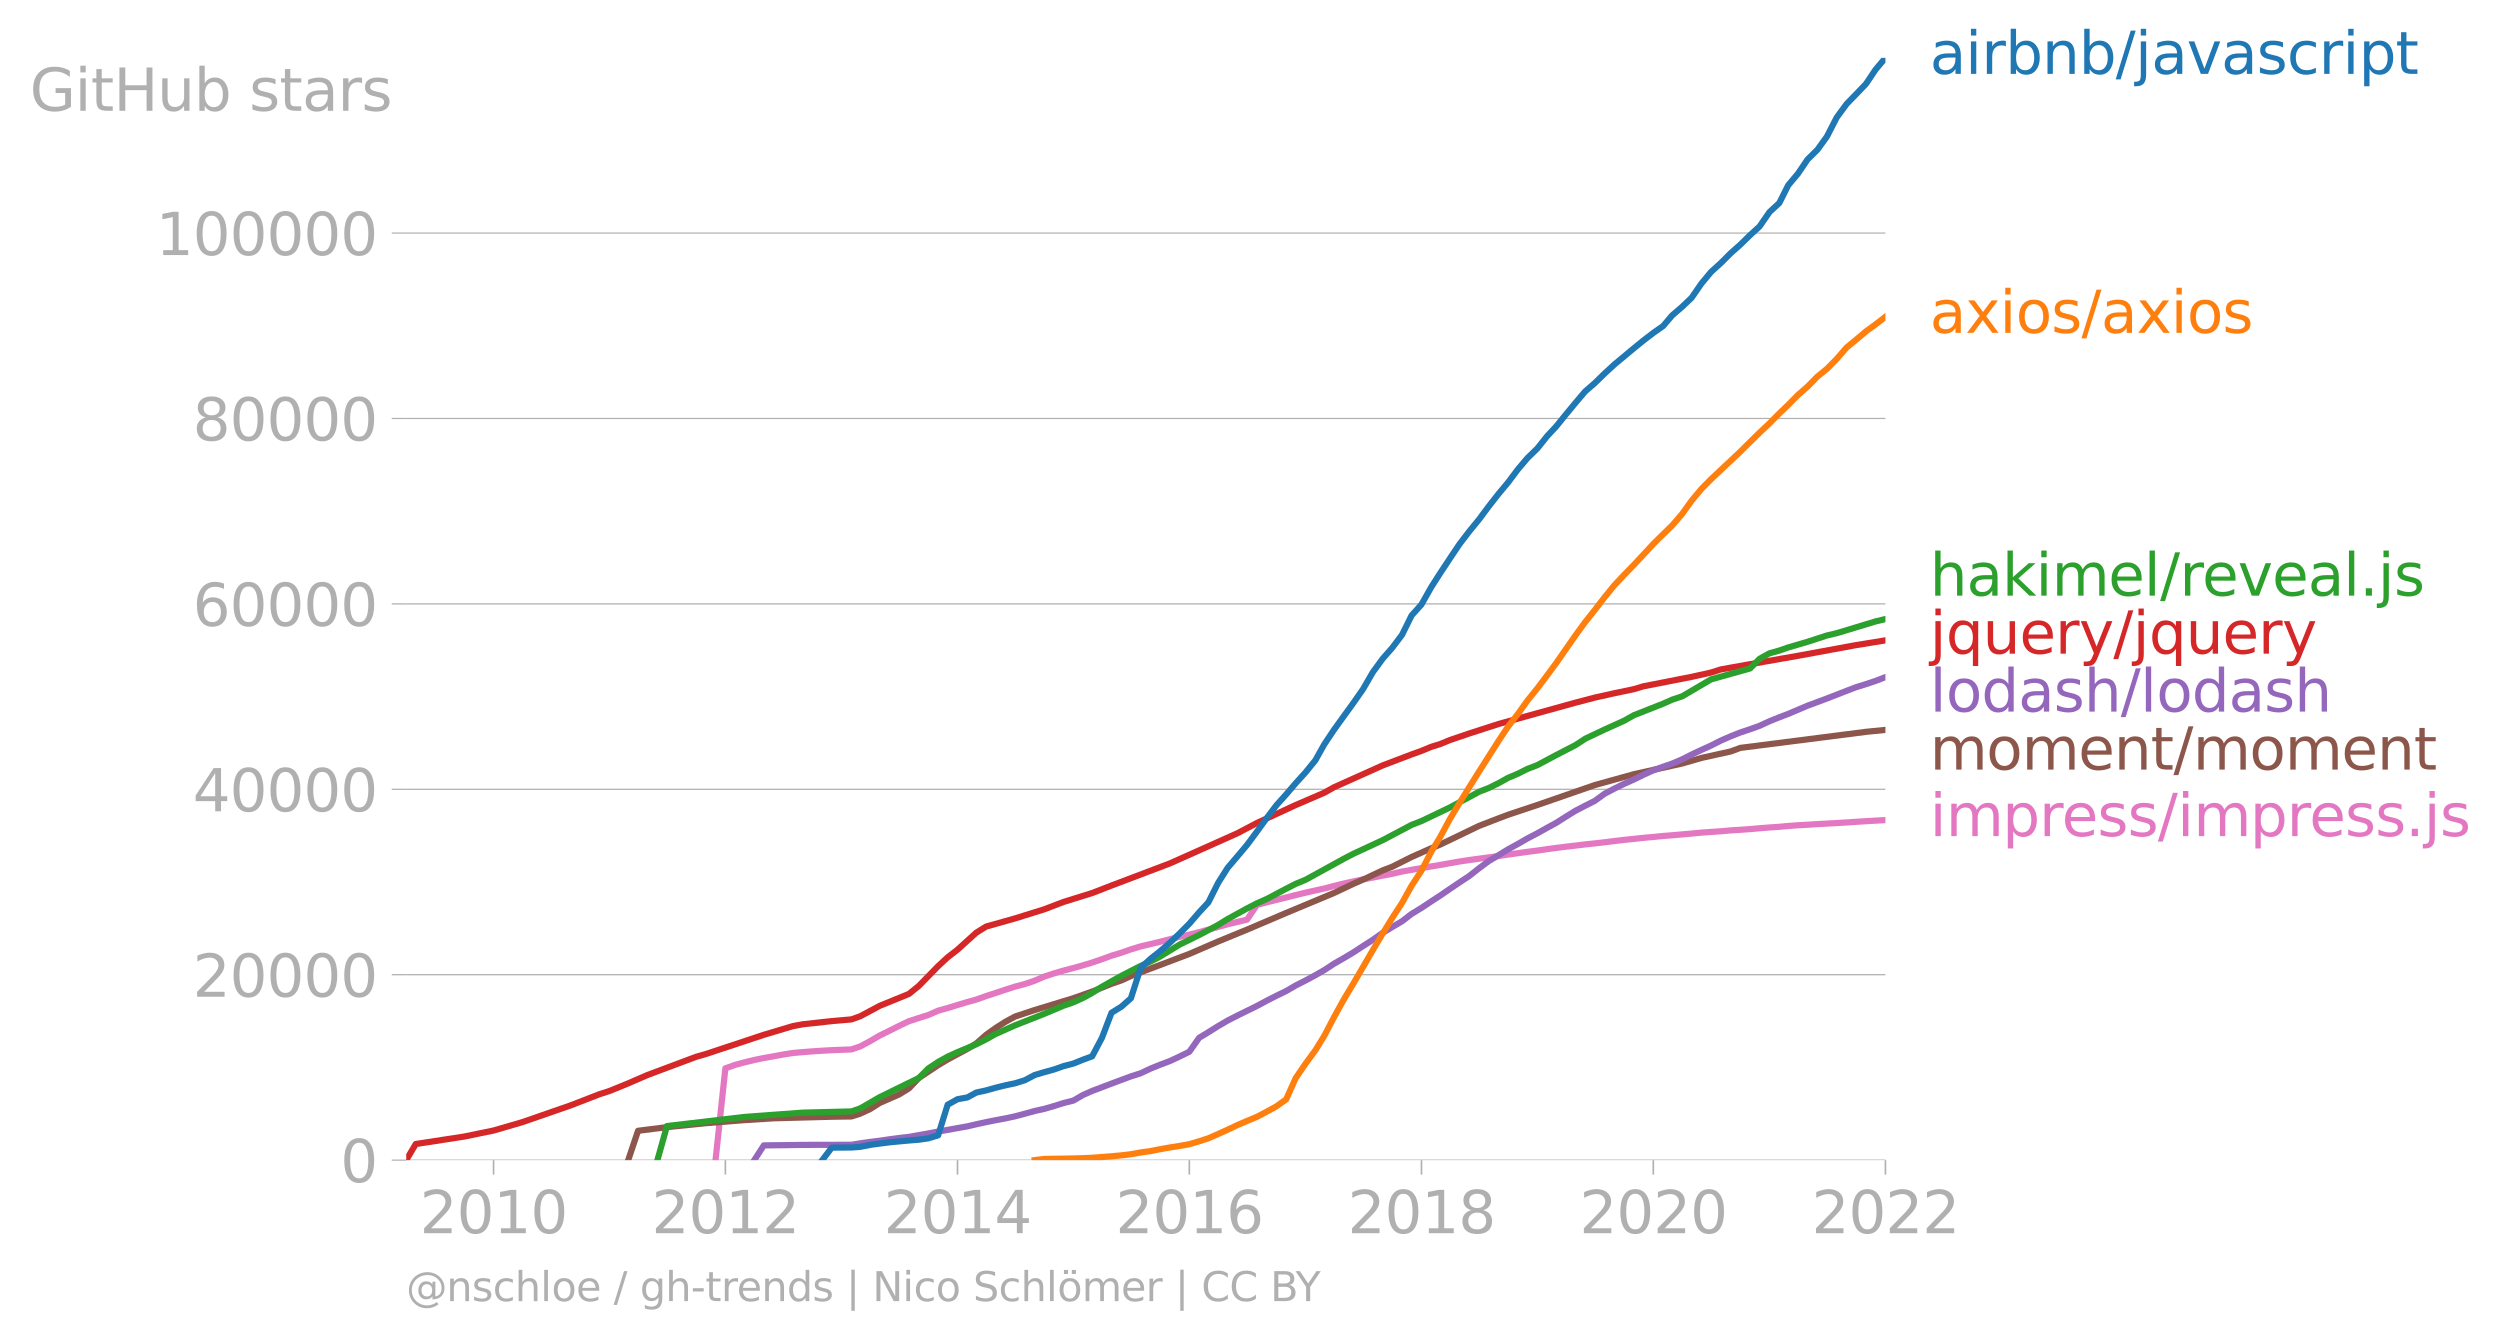 <svg xmlns:xlink="http://www.w3.org/1999/xlink" width="804.753" height="431.485" viewBox="0 0 603.565 323.614" xmlns="http://www.w3.org/2000/svg"><defs><style>*{stroke-linejoin:round;stroke-linecap:butt}</style></defs><g id="figure_1"><path d="M0 323.614h603.565V0H0v323.614z" style="fill:none" id="patch_1"/><g id="axes_1"><path d="M98.073 280.087h357.12V13.975H98.073v266.112z" style="fill:none" id="patch_2"/><g id="matplotlib.axis_1"><g id="xtick_1"><g id="line2d_1"><defs><path id="m990e221b73" d="M0 0v3.5" style="stroke:#b0b0b0;stroke-width:.4"/></defs><use xlink:href="#m990e221b73" x="119.157" y="280.087" style="fill:#b0b0b0;stroke:#b0b0b0;stroke-width:.4"/></g><g style="fill:#b0b0b0" transform="matrix(.14 0 0 -.14 101.342 297.724)" id="text_1"><defs><path id="DejaVuSans-32" d="M1228 531h2203V0H469v531q359 372 979 998 621 627 780 809 303 340 423 576 121 236 121 464 0 372-261 606-261 235-680 235-297 0-627-103-329-103-704-313v638q381 153 712 231 332 78 607 78 725 0 1156-363 431-362 431-968 0-288-108-546-107-257-392-607-78-91-497-524-418-433-1181-1211z" transform="scale(.016)"/><path id="DejaVuSans-30" d="M2034 4250q-487 0-733-480-245-479-245-1442 0-959 245-1439 246-480 733-480 491 0 736 480 246 480 246 1439 0 963-246 1442-245 480-736 480zm0 500q785 0 1199-621 414-620 414-1801 0-1178-414-1799Q2819-91 2034-91q-784 0-1198 620-414 621-414 1799 0 1181 414 1801 414 621 1198 621z" transform="scale(.016)"/><path id="DejaVuSans-31" d="M794 531h1031v3560L703 3866v575l1116 225h631V531h1031V0H794v531z" transform="scale(.016)"/></defs><use xlink:href="#DejaVuSans-32"/><use xlink:href="#DejaVuSans-30" x="63.623"/><use xlink:href="#DejaVuSans-31" x="127.246"/><use xlink:href="#DejaVuSans-30" x="190.869"/></g></g><g id="xtick_2"><use xlink:href="#m990e221b73" x="175.125" y="280.087" style="fill:#b0b0b0;stroke:#b0b0b0;stroke-width:.4" id="line2d_2"/><g style="fill:#b0b0b0" transform="matrix(.14 0 0 -.14 157.31 297.724)" id="text_2"><use xlink:href="#DejaVuSans-32"/><use xlink:href="#DejaVuSans-30" x="63.623"/><use xlink:href="#DejaVuSans-31" x="127.246"/><use xlink:href="#DejaVuSans-32" x="190.869"/></g></g><g id="xtick_3"><use xlink:href="#m990e221b73" x="231.169" y="280.087" style="fill:#b0b0b0;stroke:#b0b0b0;stroke-width:.4" id="line2d_3"/><g style="fill:#b0b0b0" transform="matrix(.14 0 0 -.14 213.354 297.724)" id="text_3"><defs><path id="DejaVuSans-34" d="M2419 4116 825 1625h1594v2491zm-166 550h794V1625h666v-525h-666V0h-628v1100H313v609l1940 2957z" transform="scale(.016)"/></defs><use xlink:href="#DejaVuSans-32"/><use xlink:href="#DejaVuSans-30" x="63.623"/><use xlink:href="#DejaVuSans-31" x="127.246"/><use xlink:href="#DejaVuSans-34" x="190.869"/></g></g><g id="xtick_4"><use xlink:href="#m990e221b73" x="287.137" y="280.087" style="fill:#b0b0b0;stroke:#b0b0b0;stroke-width:.4" id="line2d_4"/><g style="fill:#b0b0b0" transform="matrix(.14 0 0 -.14 269.322 297.724)" id="text_4"><defs><path id="DejaVuSans-36" d="M2113 2584q-425 0-674-291-248-290-248-796 0-503 248-796 249-292 674-292t673 292q248 293 248 796 0 506-248 796-248 291-673 291zm1253 1979v-575q-238 112-480 171-242 60-480 60-625 0-955-422-329-422-376-1275 184 272 462 417 279 145 613 145 703 0 1111-427 408-426 408-1160 0-719-425-1154Q2819-91 2113-91q-810 0-1238 620-428 621-428 1799 0 1106 525 1764t1409 658q238 0 480-47t505-140z" transform="scale(.016)"/></defs><use xlink:href="#DejaVuSans-32"/><use xlink:href="#DejaVuSans-30" x="63.623"/><use xlink:href="#DejaVuSans-31" x="127.246"/><use xlink:href="#DejaVuSans-36" x="190.869"/></g></g><g id="xtick_5"><use xlink:href="#m990e221b73" x="343.181" y="280.087" style="fill:#b0b0b0;stroke:#b0b0b0;stroke-width:.4" id="line2d_5"/><g style="fill:#b0b0b0" transform="matrix(.14 0 0 -.14 325.366 297.724)" id="text_5"><defs><path id="DejaVuSans-38" d="M2034 2216q-450 0-708-241-257-241-257-662 0-422 257-663 258-241 708-241t709 242q260 243 260 662 0 421-258 662-257 241-711 241zm-631 268q-406 100-633 378-226 279-226 679 0 559 398 884 399 325 1092 325 697 0 1094-325t397-884q0-400-227-679-226-278-629-378 456-106 710-416 255-309 255-755 0-679-414-1042Q2806-91 2034-91q-771 0-1186 362-414 363-414 1042 0 446 256 755 257 310 713 416zm-231 997q0-362 226-565 227-203 636-203 407 0 636 203 230 203 230 565 0 363-230 566-229 203-636 203-409 0-636-203-226-203-226-566z" transform="scale(.016)"/></defs><use xlink:href="#DejaVuSans-32"/><use xlink:href="#DejaVuSans-30" x="63.623"/><use xlink:href="#DejaVuSans-31" x="127.246"/><use xlink:href="#DejaVuSans-38" x="190.869"/></g></g><g id="xtick_6"><use xlink:href="#m990e221b73" x="399.149" y="280.087" style="fill:#b0b0b0;stroke:#b0b0b0;stroke-width:.4" id="line2d_6"/><g style="fill:#b0b0b0" transform="matrix(.14 0 0 -.14 381.334 297.724)" id="text_6"><use xlink:href="#DejaVuSans-32"/><use xlink:href="#DejaVuSans-30" x="63.623"/><use xlink:href="#DejaVuSans-32" x="127.246"/><use xlink:href="#DejaVuSans-30" x="190.869"/></g></g><g id="xtick_7"><use xlink:href="#m990e221b73" x="455.193" y="280.087" style="fill:#b0b0b0;stroke:#b0b0b0;stroke-width:.4" id="line2d_7"/><g style="fill:#b0b0b0" transform="matrix(.14 0 0 -.14 437.378 297.724)" id="text_7"><use xlink:href="#DejaVuSans-32"/><use xlink:href="#DejaVuSans-30" x="63.623"/><use xlink:href="#DejaVuSans-32" x="127.246"/><use xlink:href="#DejaVuSans-32" x="190.869"/></g></g></g><g id="matplotlib.axis_2"><g id="ytick_1"><path d="M98.073 280.087h357.12" clip-path="url(#p8aadb0bbf2)" style="fill:none;stroke:#b0b0b0;stroke-width:.3;stroke-linecap:square" id="line2d_8"/><g id="line2d_9"><defs><path id="m4dcd0d3ceb" d="M0 0h-3.5" style="stroke:#b0b0b0;stroke-width:.3"/></defs><use xlink:href="#m4dcd0d3ceb" x="98.073" y="280.087" style="fill:#b0b0b0;stroke:#b0b0b0;stroke-width:.3"/></g><use xlink:href="#DejaVuSans-30" style="fill:#b0b0b0" transform="matrix(.14 0 0 -.14 82.166 285.406)" id="text_8"/></g><g id="ytick_2"><path d="M98.073 235.323h357.12" clip-path="url(#p8aadb0bbf2)" style="fill:none;stroke:#b0b0b0;stroke-width:.3;stroke-linecap:square" id="line2d_10"/><use xlink:href="#m4dcd0d3ceb" x="98.073" y="235.323" style="fill:#b0b0b0;stroke:#b0b0b0;stroke-width:.3" id="line2d_11"/><g style="fill:#b0b0b0" transform="matrix(.14 0 0 -.14 46.536 240.642)" id="text_9"><use xlink:href="#DejaVuSans-32"/><use xlink:href="#DejaVuSans-30" x="63.623"/><use xlink:href="#DejaVuSans-30" x="127.246"/><use xlink:href="#DejaVuSans-30" x="190.869"/><use xlink:href="#DejaVuSans-30" x="254.492"/></g></g><g id="ytick_3"><path d="M98.073 190.559h357.12" clip-path="url(#p8aadb0bbf2)" style="fill:none;stroke:#b0b0b0;stroke-width:.3;stroke-linecap:square" id="line2d_12"/><use xlink:href="#m4dcd0d3ceb" x="98.073" y="190.559" style="fill:#b0b0b0;stroke:#b0b0b0;stroke-width:.3" id="line2d_13"/><g style="fill:#b0b0b0" transform="matrix(.14 0 0 -.14 46.536 195.878)" id="text_10"><use xlink:href="#DejaVuSans-34"/><use xlink:href="#DejaVuSans-30" x="63.623"/><use xlink:href="#DejaVuSans-30" x="127.246"/><use xlink:href="#DejaVuSans-30" x="190.869"/><use xlink:href="#DejaVuSans-30" x="254.492"/></g></g><g id="ytick_4"><path d="M98.073 145.795h357.12" clip-path="url(#p8aadb0bbf2)" style="fill:none;stroke:#b0b0b0;stroke-width:.3;stroke-linecap:square" id="line2d_14"/><use xlink:href="#m4dcd0d3ceb" x="98.073" y="145.795" style="fill:#b0b0b0;stroke:#b0b0b0;stroke-width:.3" id="line2d_15"/><g style="fill:#b0b0b0" transform="matrix(.14 0 0 -.14 46.536 151.114)" id="text_11"><use xlink:href="#DejaVuSans-36"/><use xlink:href="#DejaVuSans-30" x="63.623"/><use xlink:href="#DejaVuSans-30" x="127.246"/><use xlink:href="#DejaVuSans-30" x="190.869"/><use xlink:href="#DejaVuSans-30" x="254.492"/></g></g><g id="ytick_5"><path d="M98.073 101.031h357.12" clip-path="url(#p8aadb0bbf2)" style="fill:none;stroke:#b0b0b0;stroke-width:.3;stroke-linecap:square" id="line2d_16"/><use xlink:href="#m4dcd0d3ceb" x="98.073" y="101.031" style="fill:#b0b0b0;stroke:#b0b0b0;stroke-width:.3" id="line2d_17"/><g style="fill:#b0b0b0" transform="matrix(.14 0 0 -.14 46.536 106.35)" id="text_12"><use xlink:href="#DejaVuSans-38"/><use xlink:href="#DejaVuSans-30" x="63.623"/><use xlink:href="#DejaVuSans-30" x="127.246"/><use xlink:href="#DejaVuSans-30" x="190.869"/><use xlink:href="#DejaVuSans-30" x="254.492"/></g></g><g id="ytick_6"><path d="M98.073 56.268h357.12" clip-path="url(#p8aadb0bbf2)" style="fill:none;stroke:#b0b0b0;stroke-width:.3;stroke-linecap:square" id="line2d_18"/><use xlink:href="#m4dcd0d3ceb" x="98.073" y="56.268" style="fill:#b0b0b0;stroke:#b0b0b0;stroke-width:.3" id="line2d_19"/><g style="fill:#b0b0b0" transform="matrix(.14 0 0 -.14 37.628 61.586)" id="text_13"><use xlink:href="#DejaVuSans-31"/><use xlink:href="#DejaVuSans-30" x="63.623"/><use xlink:href="#DejaVuSans-30" x="127.246"/><use xlink:href="#DejaVuSans-30" x="190.869"/><use xlink:href="#DejaVuSans-30" x="254.492"/><use xlink:href="#DejaVuSans-30" x="318.115"/></g></g><g style="fill:#b0b0b0" transform="matrix(.14 0 0 -.14 7.2 26.745)" id="text_14"><defs><path id="DejaVuSans-47" d="M3809 666v1253H2778v519h1656V434q-365-259-806-392-440-133-940-133-1094 0-1712 639-617 640-617 1780 0 1144 617 1783 618 639 1712 639 456 0 867-113 411-112 758-331v-672q-350 297-744 447t-828 150q-857 0-1287-478-429-478-429-1425 0-944 429-1422 430-478 1287-478 334 0 596 58 263 58 472 180z" transform="scale(.016)"/><path id="DejaVuSans-69" d="M603 3500h575V0H603v3500zm0 1363h575v-729H603v729z" transform="scale(.016)"/><path id="DejaVuSans-74" d="M1172 4494v-994h1184v-447H1172V1153q0-428 117-550t477-122h590V0h-590q-666 0-919 248-253 249-253 905v1900H172v447h422v994h578z" transform="scale(.016)"/><path id="DejaVuSans-48" d="M628 4666h631V2753h2294v1913h631V0h-631v2222H1259V0H628v4666z" transform="scale(.016)"/><path id="DejaVuSans-75" d="M544 1381v2119h575V1403q0-497 193-746 194-248 582-248 465 0 735 297 271 297 271 810v1984h575V0h-575v538q-209-319-486-474-276-155-642-155-603 0-916 375-312 375-312 1097zm1447 2203z" transform="scale(.016)"/><path id="DejaVuSans-62" d="M3116 1747q0 634-261 995t-717 361q-457 0-718-361t-261-995q0-634 261-995t718-361q456 0 717 361t261 995zM1159 2969q182 312 458 463 277 152 661 152 638 0 1036-506 399-506 399-1331T3314 415Q2916-91 2278-91q-384 0-661 152-276 152-458 464V0H581v4863h578V2969z" transform="scale(.016)"/><path id="DejaVuSans-73" d="M2834 3397v-544q-243 125-506 187-262 63-544 63-428 0-642-131t-214-394q0-200 153-314t616-217l197-44q612-131 870-370t258-667q0-488-386-773Q2250-91 1575-91q-281 0-586 55T347 128v594q319-166 628-249 309-82 613-82 406 0 624 139 219 139 219 392 0 234-158 359-157 125-692 241l-200 47q-534 112-772 345-237 233-237 639 0 494 350 762 350 269 994 269 318 0 599-47 282-46 519-140z" transform="scale(.016)"/><path id="DejaVuSans-61" d="M2194 1759q-697 0-966-159t-269-544q0-306 202-486 202-179 548-179 479 0 768 339t289 901v128h-572zm1147 238V0h-575v531q-197-318-491-470T1556-91q-537 0-855 302-317 302-317 808 0 590 395 890 396 300 1180 300h807v57q0 397-261 614t-733 217q-300 0-585-72-284-72-546-216v532q315 122 612 182 297 61 578 61 760 0 1135-394 375-393 375-1193z" transform="scale(.016)"/><path id="DejaVuSans-72" d="M2631 2963q-97 56-211 82-114 27-251 27-488 0-749-317t-261-911V0H581v3500h578v-544q182 319 472 473 291 155 707 155 59 0 131-8 72-7 159-23l3-590z" transform="scale(.016)"/></defs><use xlink:href="#DejaVuSans-47"/><use xlink:href="#DejaVuSans-69" x="77.49"/><use xlink:href="#DejaVuSans-74" x="105.273"/><use xlink:href="#DejaVuSans-48" x="144.482"/><use xlink:href="#DejaVuSans-75" x="219.678"/><use xlink:href="#DejaVuSans-62" x="283.057"/><use xlink:href="#DejaVuSans-20" x="346.533"/><use xlink:href="#DejaVuSans-73" x="378.32"/><use xlink:href="#DejaVuSans-74" x="430.42"/><use xlink:href="#DejaVuSans-61" x="469.629"/><use xlink:href="#DejaVuSans-72" x="530.908"/><use xlink:href="#DejaVuSans-73" x="572.021"/></g></g><path d="m172.748 280.087 2.377-22.163 2.376-.84 2.224-.599 2.376-.582 2.3-.466 2.377-.423 2.3-.425 2.377-.374 2.377-.208 2.3-.177 2.376-.158 2.3-.13 2.377-.092 2.377-.094 2.147-.725 2.376-1.28 2.3-1.343 2.377-1.166 2.3-1.158 2.377-1.132 2.376-.777 2.3-.714 2.377-1.054 2.3-.638 2.377-.736 2.377-.712 2.146-.593 2.377-.846 2.3-.75 2.377-.799 2.3-.73 2.377-.635 2.376-.797 2.3-.987 2.377-.786 2.3-.671 2.377-.62 2.377-.67 2.146-.653 2.377-.81 2.3-.84 2.377-.72 2.3-.81 2.376-.721 2.377-.557 2.3-.555 2.377-.61 2.3-.579 2.377-.528 2.376-.609 2.224-.598 2.376-.664 2.3-.645 2.377-.566 2.3-.548 2.377-3.548 2.377-.633 2.3-.578 2.376-.584 2.3-.586 2.377-.576 2.377-.535 2.147-.47 2.376-.62 2.3-.575 2.377-.521 2.3-.5 2.377-.427 2.377-.479 2.3-.425 2.376-.555 2.3-.41 2.377-.423 2.377-.396 2.146-.358 2.377-.419 2.3-.416 2.377-.356 2.3-.32 2.377-.311 2.376-.34 2.3-.35 2.377-.328 2.3-.325 2.377-.307 2.377-.344 2.146-.289 2.377-.298 2.3-.27 2.377-.294 2.3-.237 2.377-.275 2.376-.296 2.3-.273 2.377-.244 2.3-.253 2.377-.208 2.376-.244 2.224-.17 2.377-.208 2.3-.204 2.376-.228 2.3-.161 2.377-.163 2.377-.213 2.3-.141 2.377-.172 2.3-.204 2.376-.188 2.377-.161 2.147-.197 2.376-.177 2.3-.123 2.377-.155 2.3-.123 2.377-.132 2.377-.143 2.3-.157 2.376-.147 2.3-.135 2.377-.13" clip-path="url(#p8aadb0bbf2)" style="fill:none;stroke:#e377c2;stroke-width:1.5;stroke-linecap:square" id="line2d_20"/><path d="m151.664 280.087 2.377-7.082 6.977-.882 9.43-.962 9.277-.734 7.053-.444 14.03-.373 4.754-.072 2.147-.685 2.376-1.108 2.3-1.47 4.677-2.046 2.377-1.464 2.376-2.497 4.677-3.107 2.3-1.37 4.754-2.56 2.146-1.292 2.377-2.101 2.3-1.643 2.377-1.513 2.3-1.254 4.753-1.578 9.354-2.858 4.523-1.602 4.677-1.876 2.377-.82 2.3-1.051 4.753-1.806 9.354-3.534 6.976-3.015 6.977-2.865 9.43-4.015 11.577-4.833 4.677-2.209 2.3-.996 4.754-2.236 2.3-.882 4.676-2.356 4.754-2.109 2.146-.884 9.354-4.5 4.753-1.838 2.3-.867 7.054-2.352 13.877-4.814 9.43-2.619 9.277-2.061 2.377-.529 4.676-1.342 7.054-1.567 2.3-.853 30.36-3.879 4.677-.468h0" clip-path="url(#p8aadb0bbf2)" style="fill:none;stroke:#8c564b;stroke-width:1.5;stroke-linecap:square" id="line2d_21"/><path d="m182.101 280.087 2.3-3.557 2.377-.031 2.3-.023 2.377-.035 2.377-.034 2.3-.009 2.376-.007 2.3-.002 2.377-.007 2.377-.006 2.147-.347 2.376-.345 2.3-.28 2.377-.353 2.3-.307 2.377-.268 2.376-.423 2.3-.408 2.377-.463 2.3-.394 2.377-.437 2.377-.42 2.146-.497 2.377-.524 2.3-.461 2.377-.443 2.3-.493 2.377-.626 2.376-.663 2.3-.51 2.377-.687 2.3-.725 2.377-.6 2.377-1.377 2.146-.94 2.377-.902 2.3-.875 2.377-.893 2.3-.844 2.376-.763 2.377-1.119 2.3-.936 2.377-.89 2.3-1.075 2.377-1.157 2.376-3.375 2.224-1.35 2.376-1.486 2.3-1.343 2.377-1.208 2.3-1.133 2.377-1.17 2.377-1.276 2.3-1.173 2.376-1.15 2.3-1.341 2.377-1.207 2.377-1.28 2.147-1.23 2.376-1.556 2.3-1.314 2.377-1.42 2.3-1.508 2.377-1.517 2.377-1.679 2.3-1.4 2.376-1.395 2.3-1.773 2.377-1.446 2.377-1.584 2.146-1.397 2.377-1.63 2.3-1.553 2.377-1.569 2.3-1.817 2.377-1.762 2.376-1.425 2.3-1.422 2.377-1.296 2.3-1.325 2.377-1.244 2.377-1.332 2.146-1.166 2.377-1.51 2.3-1.422 2.377-1.233 2.3-1.16 2.377-1.734 2.376-1.238 2.3-1.128 2.377-1.067 2.3-1.122 2.377-1.076 2.376-.884 2.224-.761 2.377-1.019 2.3-1.16 2.376-1.123 2.3-1.038 2.377-1.211 2.377-1.032 2.3-.91 2.377-.795 2.3-.826 2.376-1.097 2.377-.956 2.147-.819 2.376-1.007 2.3-.978 2.377-.878 2.3-.86 2.377-.923 2.377-.932 2.3-.877 2.376-.734 2.3-.772 2.377-.911" clip-path="url(#p8aadb0bbf2)" style="fill:none;stroke:#9467bd;stroke-width:1.5;stroke-linecap:square" id="line2d_22"/><g style="fill:#1f77b4" transform="matrix(.14 0 0 -.14 465.907 17.838)" id="text_15"><defs><path id="DejaVuSans-6e" d="M3513 2113V0h-575v2094q0 497-194 743-194 247-581 247-466 0-735-297-269-296-269-809V0H581v3500h578v-544q207 316 486 472 280 156 646 156 603 0 912-373 310-373 310-1098z" transform="scale(.016)"/><path id="DejaVuSans-2f" d="M1625 4666h531L531-594H0l1625 5260z" transform="scale(.016)"/><path id="DejaVuSans-6a" d="M603 3500h575V-63q0-668-255-968-254-300-820-300h-219v487H38q328 0 446 152Q603-541 603-63v3563zm0 1363h575v-729H603v729z" transform="scale(.016)"/><path id="DejaVuSans-76" d="M191 3500h609L1894 563l1094 2937h609L2284 0h-781L191 3500z" transform="scale(.016)"/><path id="DejaVuSans-63" d="M3122 3366v-538q-244 135-489 202t-495 67q-560 0-870-355-309-354-309-995t309-996q310-354 870-354 250 0 495 67t489 202V134Q2881 22 2623-34q-257-57-548-57-791 0-1257 497-465 497-465 1341 0 856 470 1346 471 491 1290 491 265 0 518-55 253-54 491-163z" transform="scale(.016)"/><path id="DejaVuSans-70" d="M1159 525v-1856H581v4831h578v-531q182 312 458 463 277 152 661 152 638 0 1036-506 399-506 399-1331T3314 415Q2916-91 2278-91q-384 0-661 152-276 152-458 464zm1957 1222q0 634-261 995t-717 361q-457 0-718-361t-261-995q0-634 261-995t718-361q456 0 717 361t261 995z" transform="scale(.016)"/></defs><use xlink:href="#DejaVuSans-61"/><use xlink:href="#DejaVuSans-69" x="61.279"/><use xlink:href="#DejaVuSans-72" x="89.063"/><use xlink:href="#DejaVuSans-62" x="130.176"/><use xlink:href="#DejaVuSans-6e" x="193.652"/><use xlink:href="#DejaVuSans-62" x="257.031"/><use xlink:href="#DejaVuSans-2f" x="320.508"/><use xlink:href="#DejaVuSans-6a" x="354.199"/><use xlink:href="#DejaVuSans-61" x="381.982"/><use xlink:href="#DejaVuSans-76" x="443.262"/><use xlink:href="#DejaVuSans-61" x="502.441"/><use xlink:href="#DejaVuSans-73" x="563.721"/><use xlink:href="#DejaVuSans-63" x="615.82"/><use xlink:href="#DejaVuSans-72" x="670.801"/><use xlink:href="#DejaVuSans-69" x="711.914"/><use xlink:href="#DejaVuSans-70" x="739.697"/><use xlink:href="#DejaVuSans-74" x="803.174"/></g><g style="fill:#ff7f0e" transform="matrix(.14 0 0 -.14 465.907 80.362)" id="text_16"><defs><path id="DejaVuSans-78" d="M3513 3500 2247 1797 3578 0h-678L1881 1375 863 0H184l1360 1831L300 3500h678l928-1247 928 1247h679z" transform="scale(.016)"/><path id="DejaVuSans-6f" d="M1959 3097q-462 0-731-361t-269-989q0-628 267-989 268-361 733-361 460 0 728 362 269 363 269 988 0 622-269 986-268 364-728 364zm0 487q750 0 1178-488 429-487 429-1349 0-859-429-1349Q2709-91 1959-91q-753 0-1180 489-426 490-426 1349 0 862 426 1349 427 488 1180 488z" transform="scale(.016)"/></defs><use xlink:href="#DejaVuSans-61"/><use xlink:href="#DejaVuSans-78" x="61.279"/><use xlink:href="#DejaVuSans-69" x="120.459"/><use xlink:href="#DejaVuSans-6f" x="148.242"/><use xlink:href="#DejaVuSans-73" x="209.424"/><use xlink:href="#DejaVuSans-2f" x="261.523"/><use xlink:href="#DejaVuSans-61" x="295.215"/><use xlink:href="#DejaVuSans-78" x="356.494"/><use xlink:href="#DejaVuSans-69" x="415.674"/><use xlink:href="#DejaVuSans-6f" x="443.457"/><use xlink:href="#DejaVuSans-73" x="504.639"/></g><g style="fill:#2ca02c" transform="matrix(.14 0 0 -.14 465.907 143.805)" id="text_17"><defs><path id="DejaVuSans-68" d="M3513 2113V0h-575v2094q0 497-194 743-194 247-581 247-466 0-735-297-269-296-269-809V0H581v4863h578V2956q207 316 486 472 280 156 646 156 603 0 912-373 310-373 310-1098z" transform="scale(.016)"/><path id="DejaVuSans-6b" d="M581 4863h578V1991l1716 1509h734L1753 1863 3688 0h-750L1159 1709V0H581v4863z" transform="scale(.016)"/><path id="DejaVuSans-6d" d="M3328 2828q216 388 516 572t706 184q547 0 844-383 297-382 297-1088V0h-578v2094q0 503-179 746-178 244-543 244-447 0-707-297-259-296-259-809V0h-578v2094q0 506-178 748t-550 242q-441 0-701-298-259-298-259-808V0H581v3500h578v-544q197 322 472 475t653 153q382 0 649-194 267-193 395-562z" transform="scale(.016)"/><path id="DejaVuSans-65" d="M3597 1894v-281H953q38-594 358-905t892-311q331 0 642 81t618 244V178Q3153 47 2828-22t-659-69q-838 0-1327 487-489 488-489 1320 0 859 464 1363 464 505 1252 505 706 0 1117-455 411-454 411-1235zm-575 169q-6 471-264 752-258 282-683 282-481 0-770-272t-333-766l2050 4z" transform="scale(.016)"/><path id="DejaVuSans-6c" d="M603 4863h575V0H603v4863z" transform="scale(.016)"/><path id="DejaVuSans-2e" d="M684 794h660V0H684v794z" transform="scale(.016)"/></defs><use xlink:href="#DejaVuSans-68"/><use xlink:href="#DejaVuSans-61" x="63.379"/><use xlink:href="#DejaVuSans-6b" x="124.658"/><use xlink:href="#DejaVuSans-69" x="182.568"/><use xlink:href="#DejaVuSans-6d" x="210.352"/><use xlink:href="#DejaVuSans-65" x="307.764"/><use xlink:href="#DejaVuSans-6c" x="369.287"/><use xlink:href="#DejaVuSans-2f" x="397.07"/><use xlink:href="#DejaVuSans-72" x="430.762"/><use xlink:href="#DejaVuSans-65" x="469.625"/><use xlink:href="#DejaVuSans-76" x="531.148"/><use xlink:href="#DejaVuSans-65" x="590.328"/><use xlink:href="#DejaVuSans-61" x="651.852"/><use xlink:href="#DejaVuSans-6c" x="713.131"/><use xlink:href="#DejaVuSans-2e" x="740.914"/><use xlink:href="#DejaVuSans-6a" x="772.701"/><use xlink:href="#DejaVuSans-73" x="800.484"/></g><g style="fill:#d62728" transform="matrix(.14 0 0 -.14 465.907 157.805)" id="text_18"><defs><path id="DejaVuSans-71" d="M947 1747q0-634 261-995t717-361q456 0 718 361 263 361 263 995t-263 995q-262 361-718 361t-717-361q-261-361-261-995zM2906 525q-181-312-458-464-276-152-664-152-634 0-1033 506-398 507-398 1332t398 1331q399 506 1033 506 388 0 664-152 277-151 458-463v531h575v-4831h-575V525z" transform="scale(.016)"/><path id="DejaVuSans-79" d="M2059-325q-243-625-475-815-231-191-618-191H506v481h338q237 0 368 113 132 112 291 531l103 262L191 3500h609L1894 763l1094 2737h609L2059-325z" transform="scale(.016)"/></defs><use xlink:href="#DejaVuSans-6a"/><use xlink:href="#DejaVuSans-71" x="27.783"/><use xlink:href="#DejaVuSans-75" x="91.26"/><use xlink:href="#DejaVuSans-65" x="154.639"/><use xlink:href="#DejaVuSans-72" x="216.162"/><use xlink:href="#DejaVuSans-79" x="257.275"/><use xlink:href="#DejaVuSans-2f" x="316.455"/><use xlink:href="#DejaVuSans-6a" x="350.146"/><use xlink:href="#DejaVuSans-71" x="377.93"/><use xlink:href="#DejaVuSans-75" x="441.406"/><use xlink:href="#DejaVuSans-65" x="504.785"/><use xlink:href="#DejaVuSans-72" x="566.309"/><use xlink:href="#DejaVuSans-79" x="607.422"/></g><g style="fill:#9467bd" transform="matrix(.14 0 0 -.14 465.907 171.805)" id="text_19"><defs><path id="DejaVuSans-64" d="M2906 2969v1894h575V0h-575v525q-181-312-458-464-276-152-664-152-634 0-1033 506-398 507-398 1332t398 1331q399 506 1033 506 388 0 664-152 277-151 458-463zM947 1747q0-634 261-995t717-361q456 0 718 361 263 361 263 995t-263 995q-262 361-718 361t-717-361q-261-361-261-995z" transform="scale(.016)"/></defs><use xlink:href="#DejaVuSans-6c"/><use xlink:href="#DejaVuSans-6f" x="27.783"/><use xlink:href="#DejaVuSans-64" x="88.965"/><use xlink:href="#DejaVuSans-61" x="152.441"/><use xlink:href="#DejaVuSans-73" x="213.721"/><use xlink:href="#DejaVuSans-68" x="265.82"/><use xlink:href="#DejaVuSans-2f" x="329.199"/><use xlink:href="#DejaVuSans-6c" x="362.891"/><use xlink:href="#DejaVuSans-6f" x="390.674"/><use xlink:href="#DejaVuSans-64" x="451.855"/><use xlink:href="#DejaVuSans-61" x="515.332"/><use xlink:href="#DejaVuSans-73" x="576.611"/><use xlink:href="#DejaVuSans-68" x="628.711"/></g><g style="fill:#8c564b" transform="matrix(.14 0 0 -.14 465.907 185.805)" id="text_20"><use xlink:href="#DejaVuSans-6d"/><use xlink:href="#DejaVuSans-6f" x="97.412"/><use xlink:href="#DejaVuSans-6d" x="158.594"/><use xlink:href="#DejaVuSans-65" x="256.006"/><use xlink:href="#DejaVuSans-6e" x="317.529"/><use xlink:href="#DejaVuSans-74" x="380.908"/><use xlink:href="#DejaVuSans-2f" x="420.117"/><use xlink:href="#DejaVuSans-6d" x="453.809"/><use xlink:href="#DejaVuSans-6f" x="551.221"/><use xlink:href="#DejaVuSans-6d" x="612.402"/><use xlink:href="#DejaVuSans-65" x="709.814"/><use xlink:href="#DejaVuSans-6e" x="771.338"/><use xlink:href="#DejaVuSans-74" x="834.717"/></g><g style="fill:#e377c2" transform="matrix(.14 0 0 -.14 465.907 201.86)" id="text_21"><use xlink:href="#DejaVuSans-69"/><use xlink:href="#DejaVuSans-6d" x="27.783"/><use xlink:href="#DejaVuSans-70" x="125.195"/><use xlink:href="#DejaVuSans-72" x="188.672"/><use xlink:href="#DejaVuSans-65" x="227.535"/><use xlink:href="#DejaVuSans-73" x="289.059"/><use xlink:href="#DejaVuSans-73" x="341.158"/><use xlink:href="#DejaVuSans-2f" x="393.258"/><use xlink:href="#DejaVuSans-69" x="426.949"/><use xlink:href="#DejaVuSans-6d" x="454.732"/><use xlink:href="#DejaVuSans-70" x="552.145"/><use xlink:href="#DejaVuSans-72" x="615.621"/><use xlink:href="#DejaVuSans-65" x="654.484"/><use xlink:href="#DejaVuSans-73" x="716.008"/><use xlink:href="#DejaVuSans-73" x="768.107"/><use xlink:href="#DejaVuSans-2e" x="820.207"/><use xlink:href="#DejaVuSans-6a" x="851.994"/><use xlink:href="#DejaVuSans-73" x="879.777"/></g><g style="fill:#b0b0b0" transform="matrix(.097 0 0 -.097 98.073 314.123)" id="text_22"><defs><path id="DejaVuSans-40" d="M2381 1678q0-447 222-702 222-254 610-254 384 0 604 256 221 256 221 700 0 438-225 695-225 258-607 258-378 0-602-256-223-256-223-697zm1703-934q-187-241-429-355t-564-114q-538 0-874 389t-336 1014q0 625 337 1015 338 391 873 391 322 0 565-117 244-117 428-354v409h447V722q457 69 714 417 258 349 258 902 0 334-99 628-98 294-298 544-325 409-792 626t-1017 217q-384 0-738-102-353-101-653-301-490-319-767-836-276-517-276-1120 0-497 179-932 180-434 521-765 328-325 759-495 431-171 922-171 403 0 792 136t714 389l281-347q-390-303-851-464t-936-161q-578 0-1091 205-512 205-912 595Q841 78 631 592q-209 514-209 1105 0 569 212 1084 213 516 607 907 403 396 931 607t1119 211q662 0 1229-272 568-271 952-771 234-307 357-666 124-359 124-744 0-822-497-1297T4084 263v481z" transform="scale(.016)"/><path id="DejaVuSans-67" d="M2906 1791q0 625-258 968-257 344-723 344-462 0-720-344-258-343-258-968 0-622 258-966t720-344q466 0 723 344 258 344 258 966zm575-1357q0-893-397-1329-396-436-1215-436-303 0-572 45t-522 139v559q253-137 500-202 247-66 503-66 566 0 847 295t281 892v285q-178-310-456-463T1784 0Q1141 0 747 490 353 981 353 1791q0 812 394 1302 394 491 1037 491 388 0 666-153t456-462v531h575V434z" transform="scale(.016)"/><path id="DejaVuSans-2d" d="M313 2009h1684v-512H313v512z" transform="scale(.016)"/><path id="DejaVuSans-7c" d="M1344 4891v-6400H813v6400h531z" transform="scale(.016)"/><path id="DejaVuSans-4e" d="M628 4666h850L3547 763v3903h612V0h-850L1241 3903V0H628v4666z" transform="scale(.016)"/><path id="DejaVuSans-53" d="M3425 4513v-616q-359 172-678 256-319 85-616 85-515 0-795-200t-280-569q0-310 186-468 186-157 705-254l381-78q706-135 1042-474t336-907q0-679-455-1029Q2797-91 1919-91q-331 0-705 75-373 75-773 222v650q384-215 753-325 369-109 725-109 540 0 834 212 294 213 294 607 0 343-211 537t-692 291l-385 75q-706 140-1022 440-315 300-315 835 0 619 436 975t1201 356q329 0 669-60 341-59 697-177z" transform="scale(.016)"/><path id="DejaVuSans-f6" d="M1959 3097q-462 0-731-361t-269-989q0-628 267-989 268-361 733-361 460 0 728 362 269 363 269 988 0 622-269 986-268 364-728 364zm0 487q750 0 1178-488 429-487 429-1349 0-859-429-1349Q2709-91 1959-91q-753 0-1180 489-426 490-426 1349 0 862 426 1349 427 488 1180 488zm295 1266h634v-631h-634v631zm-1222 0h634v-631h-634v631z" transform="scale(.016)"/><path id="DejaVuSans-43" d="M4122 4306v-665q-319 297-680 443-361 147-767 147-800 0-1225-489t-425-1414q0-922 425-1411t1225-489q406 0 767 147t680 444V359q-331-225-702-338-370-112-782-112-1060 0-1670 648-609 649-609 1771 0 1125 609 1773 610 649 1670 649 418 0 788-111 371-111 696-333z" transform="scale(.016)"/><path id="DejaVuSans-42" d="M1259 2228V519h1013q509 0 754 211 246 211 246 645 0 438-246 645-245 208-754 208H1259zm0 1919V2741h935q462 0 688 173 227 174 227 530 0 353-227 528-226 175-688 175h-935zm-631 519h1613q722 0 1112-300 391-300 391-853 0-429-200-682t-588-315q466-100 724-418 258-317 258-792 0-625-425-966Q3088 0 2303 0H628v4666z" transform="scale(.016)"/><path id="DejaVuSans-59" d="M-13 4666h679l1293-1919 1285 1919h678L2272 2222V0h-634v2222L-13 4666z" transform="scale(.016)"/></defs><use xlink:href="#DejaVuSans-40"/><use xlink:href="#DejaVuSans-6e" x="100"/><use xlink:href="#DejaVuSans-73" x="163.379"/><use xlink:href="#DejaVuSans-63" x="215.479"/><use xlink:href="#DejaVuSans-68" x="270.459"/><use xlink:href="#DejaVuSans-6c" x="333.838"/><use xlink:href="#DejaVuSans-6f" x="361.621"/><use xlink:href="#DejaVuSans-65" x="422.803"/><use xlink:href="#DejaVuSans-20" x="484.326"/><use xlink:href="#DejaVuSans-2f" x="516.113"/><use xlink:href="#DejaVuSans-20" x="549.805"/><use xlink:href="#DejaVuSans-67" x="581.592"/><use xlink:href="#DejaVuSans-68" x="645.068"/><use xlink:href="#DejaVuSans-2d" x="708.447"/><use xlink:href="#DejaVuSans-74" x="744.531"/><use xlink:href="#DejaVuSans-72" x="783.74"/><use xlink:href="#DejaVuSans-65" x="822.604"/><use xlink:href="#DejaVuSans-6e" x="884.127"/><use xlink:href="#DejaVuSans-64" x="947.506"/><use xlink:href="#DejaVuSans-73" x="1010.982"/><use xlink:href="#DejaVuSans-20" x="1063.082"/><use xlink:href="#DejaVuSans-7c" x="1094.869"/><use xlink:href="#DejaVuSans-20" x="1128.561"/><use xlink:href="#DejaVuSans-4e" x="1160.348"/><use xlink:href="#DejaVuSans-69" x="1235.152"/><use xlink:href="#DejaVuSans-63" x="1262.936"/><use xlink:href="#DejaVuSans-6f" x="1317.916"/><use xlink:href="#DejaVuSans-20" x="1379.098"/><use xlink:href="#DejaVuSans-53" x="1410.885"/><use xlink:href="#DejaVuSans-63" x="1474.361"/><use xlink:href="#DejaVuSans-68" x="1529.342"/><use xlink:href="#DejaVuSans-6c" x="1592.721"/><use xlink:href="#DejaVuSans-f6" x="1620.504"/><use xlink:href="#DejaVuSans-6d" x="1681.686"/><use xlink:href="#DejaVuSans-65" x="1779.098"/><use xlink:href="#DejaVuSans-72" x="1840.621"/><use xlink:href="#DejaVuSans-20" x="1881.734"/><use xlink:href="#DejaVuSans-7c" x="1913.521"/><use xlink:href="#DejaVuSans-20" x="1947.213"/><use xlink:href="#DejaVuSans-43" x="1979"/><use xlink:href="#DejaVuSans-43" x="2048.824"/><use xlink:href="#DejaVuSans-20" x="2118.648"/><use xlink:href="#DejaVuSans-42" x="2150.436"/><use xlink:href="#DejaVuSans-59" x="2213.539"/></g><path d="m98.073 280.087 2.3-3.89 11.73-1.809 7.054-1.45 6.9-2.008 11.73-4.069 6.977-2.704 2.377-.756 4.523-1.849 4.677-2.028 11.73-4.389 2.377-.682 13.953-4.622 7.054-2.109 2.377-.434 6.976-.77 4.754-.41 2.147-.771 4.676-2.503 7.054-2.876 2.376-1.918 4.677-4.787 2.3-2.131 2.377-1.844 4.523-4.099 2.377-1.48 6.977-1.966 7.053-2.198 4.677-1.784 6.9-2.149 4.677-1.813 14.107-5.347 16.33-7.294 4.677-2.462 9.353-4.329 6.9-2.974 2.377-1.332 11.73-5.262 6.977-2.652 2.377-.853 2.377-.985 2.146-.665 2.377-.975 4.677-1.594 7.053-2.279 9.354-2.6 9.2-2.545 4.677-1.222 4.753-1.061 4.677-.976 2.3-.69 11.654-2.284 4.676-1.043 2.377-.752 7.054-1.263 11.576-2.028 14.03-2.58 7.054-1.14h0" clip-path="url(#p8aadb0bbf2)" style="fill:none;stroke:#d62728;stroke-width:1.5;stroke-linecap:square" id="line2d_23"/><path d="m158.718 280.087 2.3-8.228 18.707-2.196 14.107-1.045 11.73-.289 2.147-.745 4.676-2.706 9.43-4.615 2.3-2.3 2.377-1.585 2.3-1.274 2.377-1.094 4.523-1.883 2.377-1.204 2.3-1.291 4.677-2.084 7.053-2.78 4.677-1.967 2.377-.82 2.377-1.074 2.146-1.188 2.377-1.504 4.677-2.626 4.676-2.395 2.377-1.063 2.3-1.197 4.677-2.863 4.753-2.332 4.6-2.444 2.3-1.426 4.677-2.556 2.377-1.229 2.377-1.05 4.676-2.47 2.3-1.173 2.377-.983 9.2-5.054 2.377-1.24 7.054-3.274 6.976-3.693 2.377-.915 6.9-3.306 6.977-3.751 2.377-.93 2.376-1.174 2.3-1.278 2.377-1.003 2.3-1.157 2.377-.907 4.523-2.415 4.677-2.415 2.377-1.55 4.677-2.223 4.676-2.109 2.377-1.338 7.053-2.78 2.224-.985 2.377-.794 6.976-4.098 9.43-2.64 2.3-2.331 2.377-1.325 2.377-.659 2.147-.752 4.676-1.365 4.677-1.524 2.377-.555 9.353-2.836 2.377-.568h0" clip-path="url(#p8aadb0bbf2)" style="fill:none;stroke:#2ca02c;stroke-width:1.5;stroke-linecap:square" id="line2d_24"/><path d="m249.8 280.087 2.3-.282 2.376-.047 2.3-.03 2.377-.046 2.377-.063 2.146-.103 2.377-.18 2.3-.176 2.377-.224 2.3-.273 2.376-.43 2.377-.333 2.3-.459 2.377-.414 2.3-.367 2.377-.42 2.376-.71 2.224-.712 2.376-1.05 2.3-1.038 2.377-1.126 2.3-.983 2.377-.993 2.377-1.252 2.3-1.266 2.376-1.695 2.3-5.134 2.377-3.478 2.377-3.239 2.147-3.478 2.376-4.553 2.3-4.167 2.377-3.973 2.3-3.928 2.377-4.1 2.377-3.998 2.3-3.744 2.376-3.646 2.3-4.13 2.377-3.632 2.377-4.597 2.146-3.541 2.377-4.407 2.3-3.825 2.377-3.843 2.3-3.67 2.377-3.74 2.376-3.736 2.3-3.465 2.377-3.046 2.3-3.212 2.377-2.941 2.377-3.156 2.146-2.903 2.377-3.418 2.3-3.308 2.377-3.252 2.3-2.894 2.377-3.084 2.376-2.916 2.3-2.444 2.377-2.445 2.3-2.457 2.377-2.574 2.376-2.343 2.224-2.165 2.377-2.76 2.3-3.207 2.376-2.845 2.3-2.325 2.377-2.24 2.377-2.225 2.3-2.165 2.377-2.356 2.3-2.259 2.376-2.242 2.377-2.393 2.147-2.057 2.376-2.413 2.3-2.007 2.377-2.415 2.3-1.874 2.377-2.403 2.377-2.751 2.3-1.883 2.376-2.01 2.3-1.671 2.377-1.833" clip-path="url(#p8aadb0bbf2)" style="fill:none;stroke:#ff7f0e;stroke-width:1.5;stroke-linecap:square" id="line2d_25"/><path d="m198.508 280.087 2.3-3.017 2.377-.023 2.377-.011 2.147-.159 2.376-.474 2.3-.316 2.377-.307 2.3-.217 2.377-.221 2.376-.19 2.3-.33 2.377-.725 2.3-7.386 2.377-1.33 2.377-.429 2.146-1.175 2.377-.522 2.3-.644 2.377-.589 2.3-.483 2.377-.743 2.376-1.256 2.3-.685 2.377-.658 2.3-.81 2.377-.62 2.377-.958 2.146-.781 2.377-4.494 2.3-6.023 2.377-1.466 2.3-2.03 2.376-7.362 2.377-2.178 2.3-1.828 2.377-2.062 2.3-2.19 2.377-2.393 2.376-2.751 2.224-2.4 2.376-4.729 2.3-3.632 2.377-2.787 2.3-2.74 2.377-3.205 2.377-3.272 2.3-3.05 2.376-2.65 2.3-2.69 2.377-2.624 2.377-2.923 2.147-3.84 2.376-3.557 2.3-3.194 2.377-3.281 2.3-3.297 2.377-4.098 2.377-3.261 2.3-2.623 2.376-3.145 2.3-4.66 2.377-2.639 2.377-4.217 2.146-3.352 2.377-3.595 2.3-3.436 2.377-3.106 2.3-2.81 2.377-3.19 2.376-3.036 2.3-2.753 2.377-3.169 2.3-2.717 2.377-2.306 2.377-2.988 2.146-2.294 2.377-2.936 2.3-2.782 2.377-2.8 2.3-1.988 2.377-2.325 2.376-2.187 2.3-1.91 2.377-1.984 2.3-1.87 2.377-1.821 2.376-1.672 2.224-2.603 2.377-2.041 2.3-2.196 2.376-3.445 2.3-2.77 2.377-2.163 2.377-2.368 2.3-2.043 2.377-2.323 2.3-2.1 2.376-3.453 2.377-2.196 2.147-4.277 2.376-2.836 2.3-3.404 2.377-2.341 2.3-3.194 2.377-4.618 2.377-3.24 2.3-2.373 2.376-2.475 2.3-3.43 2.377-2.846" clip-path="url(#p8aadb0bbf2)" style="fill:none;stroke:#1f77b4;stroke-width:1.5;stroke-linecap:square" id="line2d_26"/></g></g><defs><clipPath id="p8aadb0bbf2"><path d="M98.073 13.975h357.12v266.112H98.073z"/></clipPath></defs></svg>